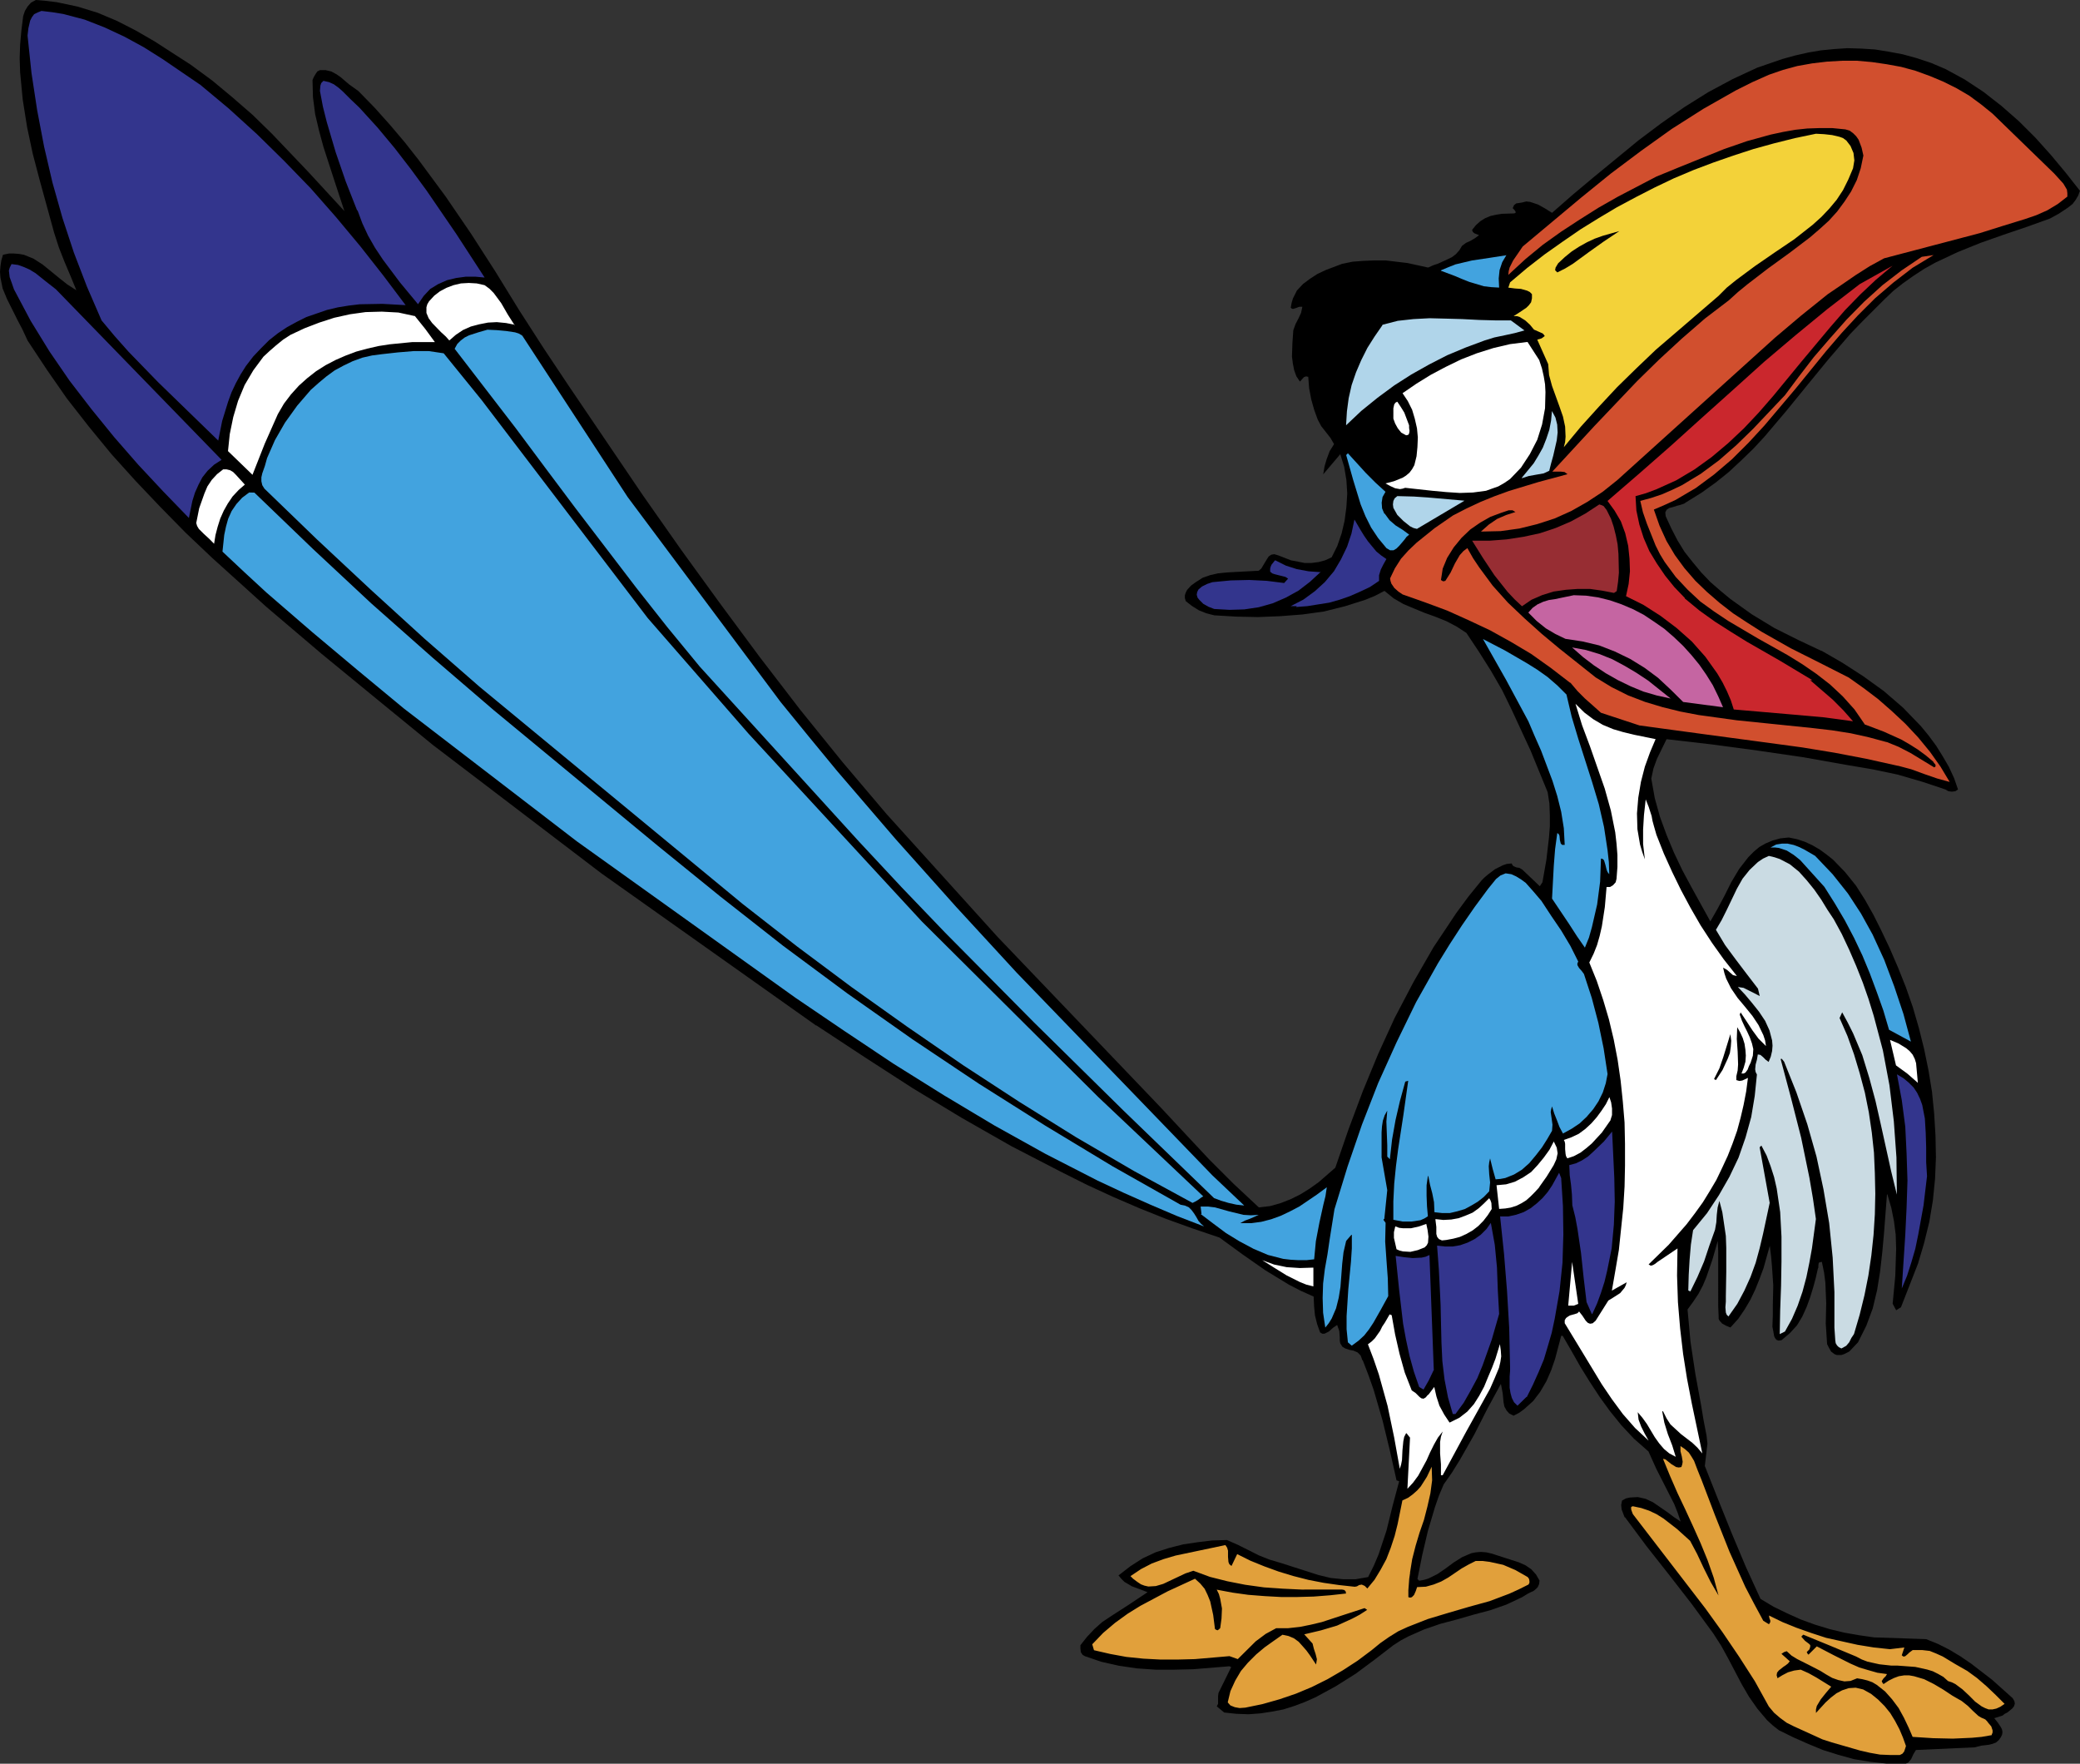 <svg xmlns="http://www.w3.org/2000/svg" viewBox="0 0 702.13 595.31"><rect x="0" y="0" width="702.13" height="595.31" fill="#333333" stroke="none"/><defs><style>.cls-1,.cls-10,.cls-11,.cls-12,.cls-2,.cls-3,.cls-4,.cls-5,.cls-6,.cls-7,.cls-8,.cls-9{fill-rule:evenodd;}.cls-2{fill:#33358d;}.cls-3{fill:#d14f2e;}.cls-4{fill:#f3d239;}.cls-5{fill:#42a3df;}.cls-6{fill:#ca272d;}.cls-7{fill:#fff;}.cls-8{fill:#b0d5ea;}.cls-9{fill:#972d33;}.cls-10{fill:#c565a2;}.cls-11{fill:#cadbe3;}.cls-12{fill:#e1a03b;}</style></defs><title>Fichier 1</title><g id="Calque_2" data-name="Calque 2"><g id="Calque_1-2" data-name="Calque 1"><path class="cls-1" d="M116.26,71.26l-3.54-10.77-3.54-10.92-1.48-5.46-1.32-5.61-.74-5.75L105.49,27l.44-1,.59-1,.59-.88.89-.45h1.92l1.91.45,1.63.88,1.47,1,2.95,2.51,3.1,2.22,5.46,5.6,5.16,5.76,5,5.9,4.72,6,9.15,12.39,8.56,12.54,8.26,12.84,8,13,8.26,12.83L192,130.27,217,167.16l12.84,18.29L243,203.6l13.43,18.14,13.72,17.86,14.31,17.7,14.76,17.41,37.47,41.46L392,374l8.11,8.71,8,8.56,8.26,8.26,8.56,8,3.84-.44,3.53-1,3.4-1.33,3.25-1.62,3.1-1.92,3.09-2.21,5.61-4.87,4.42-12.84L460,368.39l5.17-12.54,5.6-12.24,6.35-12.1,6.78-11.8,3.84-5.75,3.83-5.76,4.14-5.61,4.43-5.45,1-1,1.18-1,2.36-1.77,2.65-1.33,1.33-.44,1.62-.15.3.59.29.3,1,.44,1,.15,1,.59,5.91,5.61.88-1.33,1.33-7.53.88-7.52.3-3.84v-3.69l-.15-4-.59-3.84-5.75-14-6.35-13.72L507.09,233l-3.84-6.64-4-6.34L495,213.63l-3.4-2.21-3.39-1.77-3.68-1.48-3.69-1.33-3.55-1.47-3.53-1.48L470.5,202l-3.1-2.51h-.15l-3.1,1.62-3.24,1.33L454,204.63l-7.08,1.77-7.23,1-7.52.58-7.53.3-7.37-.15-7.38-.44L407.2,207l-2.5-1-2.36-1.48-2.07-1.62-.3-1v-1l.3-.88.44-.89,1.33-1.47,1.63-1.18L406,195l2.52-.88,2.65-.6,2.8-.29,5.46-.3,5.46-.29.88-.74.59-1,1.33-2.21.59-.89.89-.59,1-.15,1.48.45,4.13,1.62,2.36.44,2.21.45h2.36l2.36-.3,2.22-.59,2.21-1,1.92-3.84,1.47-4.28,1-4.28.6-4.57.29-4.58-.29-4.57-.74-4.42-1.33-4.28-5.75,6.78.44-2.65.74-2.51,1-2.66,1.47-2.36-1.18-2.06-1.62-2.07L446,143.85l-1.18-2.22-1.18-3.24-1-3.54-.73-3.84-.3-3.84h-.15l-.58-.14-.74.29-1.33,1.48L437.6,127l-.74-2.07-.44-2.21-.3-2.36.15-4.58.3-4.28.73-2.06,1-1.92.89-1.92.44-2.06h-1l-1.18.44-1,.3-.44-.15-.3-.3.3-1.62.44-1.48,1.33-2.65,2.06-2.21,2.36-1.77,2.51-1.63,2.8-1.32,5.46-2.07,3.54-.74,3.69-.29,3.84-.15h3.68l7.38.88L482,90.29h.14l1.63-.74L485.4,89l3.25-1.48,1.47-.73,1.33-1,1.18-1.32.88-1.48,1.33-1,1.62-.74,1.48-.88,1.33-1-1.48-.58-.59-.45-.29-.73,1.33-1.63,1.47-1.33,1.63-1,1.76-.74,1.92-.44,1.92-.3,4.28-.14.44-.3v-.14l-.15-.3-.29-.44-.59-.59.44-1,.74-.6,1.92-.29L515.2,68l1.33.15,2.66.89,2.36,1.32,2.36,1.48,7.08-6.2,7.23-6.05,14.9-12.24,7.67-5.76,7.82-5.46,8-5,8.26-4.43,8.26-3.84,8.56-2.95,4.28-1.18,4.42-1,4.28-.73,4.58-.45,4.42-.29,4.58.14,4.72.3,4.57.74,4.72.88L647,19.62l4.87,1.62,4.87,2.07,6.5,3.54L669.53,31l6.05,4.72,5.9,5.17,5.61,5.6,5.3,5.91,5,6,4.72,6-.59,1.63-.88,1.47-1,1.33-1.47,1.18-3.1,2.06L692,73.76l-7.82,2.81-7.82,2.65L668.49,82l-7.67,3.1-7.52,3.54-3.69,2.06L646.07,93l-3.54,2.5-3.4,2.66-3.24,3.1-7.23,7.23-4,4.13-7.37,8.56L610.07,130l-7.08,8.7-7.38,8.71-3.83,4.13-4.14,4-4.13,3.84-4.42,3.54-4.72,3.39-5,3.1-.89.59-1.32.44-1.18.3-1.33.44-1.18.29-.89.6-.44.88.15,1.33,1.91,4.13,2.07,4,2.36,3.84,2.8,3.54,2.81,3.39,3.1,3.25,3.39,2.95,3.39,2.8,7.23,5.17L599,212l8,4,7.82,3.69h.15l6.93,4,7.09,4.58,6.93,5,6.49,5.61,6,6.2,2.66,3.24,2.5,3.39,2.21,3.55,2.07,3.54,1.77,3.83,1.33,3.84-.89.59-1.18.15-1.18-.15-1-.59-8-2.66-8.12-2.36-8.41-1.77-8.71-1.47-15-2.66-15.2-2.21-15.34-2.07-15.35-1.77-3.25,6.64-1.18,3.25-.73,3.39,1.18,6.64,1.77,6.34,2.21,6.05,2.51,6,2.81,5.91L571,299.5l6.35,11.5,2.36-4.13,2.36-4.42,2.36-4.72,2.65-4.43,3.1-4,1.77-1.77,1.92-1.63,2.07-1.18,2.36-1,2.65-.74,2.8-.29h.15l2.81.59,2.65.89,2.51,1.18,2.51,1.47,2.21,1.62,2.22,1.77,4,4.13,3.69,4.58,3.09,4.86,2.81,5,2.51,5,2.95,6.2,2.8,6.49,2.65,6.64,2.37,6.78,2.06,7.09,1.77,7.08,1.48,7.23,1.18,7.22.73,7.38.45,7.38.15,7.38-.3,7.23-.74,7.37-1.18,7.08-1.77,7.23-2.06,6.94-5.76,14.75-1.62,1-1.18-2.21.89-9.44.29-9.15-.15-4.72-.59-4.57-.88-4.43-1.33-4.57h-.15l-1,13.13-.59,6.49-.74,6.49-1,6.2-1.48,6.19L630,447.47l-2.81,5.61-2.95,3.1-1.77.89-.88.29H620l-.73-.29-1.18-.89-.74-1.33-.59-1.18-.45-6.93.15-6.93-.29-6.94-.44-3.39-.74-3.54h-.15l-.59.15-.3.14-.14.89v.74l-.15.29-.74,3.25-.88,3.24-1,3.25-1.18,3.24-1.47,3.25-1.77,2.95L604.17,450l-2.81,2.36-1,.14-.74-.29-.44-.59-.29-.59-.3-1.77-.15-.74-.14-.74.14-3.83V440.4l.15-6.5-.44-6.49-.3-3.39-.44-3.54L595.31,428,594,431.54l-1.48,3.69-1.62,3.4L589,441.87l-2.21,3.25-2.66,2.95-1.47-.6-1.33-.73-.89-1-.29-.59v-.74l-.15-3.54V422.25l-.15-3.39-1.77,6.19L576,431.1l-1.18,2.8-1.48,2.81-1.77,2.65L569.65,442l1,10.92,1.63,10.77,1.92,10.47.88,5.31,1,5.17.29,2.65-.29,2.51-.6,5L580,506.2l4.58,11.36,4.71,11.21,5,10.92,4.43,2.65,4.57,2.22,4.58,2.06,4.86,1.77,4.87,1.48,4.87,1.18,5,.88,5.16.74,17.56.59,4,1.62L658,556.8l3.69,2.22,3.68,2.5,7.09,5.46,6.93,6.2.59,1,.15.89-.3.88-.59.74-1.62,1.33-.88.44-.74.59-2.81.89,1.18,1.47,1,1.48.44.88.15.89-.15.88-.44.89-.74,1-.88.74-1.19.44-1.18.3-1.18.15-1.32.14-2.36.59h-.15l-19.62.89-.89,1.47-.74,1.62-1,1.18-.74.3h-6.64l-5.46-.59-5.45-.89-5.32-1.47-5.16-1.62-5-2.07-5-2.21L600.48,584l-2.07-1.62-1.92-1.77-3.24-3.84-2.81-4-2.5-4.28-4.57-8.71L581,555.47l-2.66-4.13-7.23-9.88-7.67-9.89-7.67-9.73-7.24-9.74h-.14l-1-2.66-.14-1.47.29-1.48,1.33-.73,1.33-.3,2.66-.15,2.65.59,2.51,1.18,4.72,3.25,2.36,1.77,2.21,1.47-1-3-1.18-2.95-3-5.9-3-5.9-2.66-5.9-4.87-4.28-4.28-4.57-3.83-4.73L540,471.53l-3.39-5.17-3.1-5-3-5.3-3-5.17H527l-2.07,7.82-1.33,3.84L522,466.21l-2.07,3.55-2.36,3.1-3.1,2.8-1.62,1.18-1.92,1-1.47-.74-.89-1-.74-1.33-.29-1.47-.15-1.62-.15-1.48-.59-3.1-4.57,8.41-4.43,8.71-4.86,8.55-2.66,4.28-2.8,4-1.62,3.84-1.33,3.84-2.37,8-1.91,8.12-1.62,8.11.58.59,1.63-.29,1.47-.45,3-1.47,2.81-1.92,2.8-2.07,2.8-1.76,3.1-1.33,1.48-.3,1.77-.14,1.77.14,1.92.44,4.57,1.48,4.57,1.47,2.22,1,1.92,1.32,1.62,1.78,1.18,2.06-.15,1.18-.44,1-.74.74-.74.6-1,.44-.88.44-1.92,1.18-5.32,2.51L503,543.52l-5.6,1.48-5.61,1.62-5.6,1.48L480.68,550l-5.31,2.36-2.51,1.33-2.51,1.62L464,560.2l-6.35,4.72-6.79,4.27-6.78,3.69-3.69,1.63-3.54,1.33L433.17,577l-3.84.73-3.83.59-4,.3-4.13-.15-4.13-.44-2.5-2.07.44-.88v-2.66l.14-1,4.28-8.71-.59-.29-12.24,1-6.35.15h-6.34l-6.34-.44-6.05-.89-5.91-1.33-5.6-1.91-.74-.45-.59-.88-.14-1.18v-1.18l2.21-2.8,2.5-2.66,2.66-2.36,3.1-2.07,6.2-4,6-4-2.65-1-2.66-1-2.5-1.48-1-1-1-1.18,4-3.1,4.13-2.65,4.43-2.07,4.58-1.47,4.72-1.19,4.86-.73,4.87-.59,5-.15,3.69,1.62,3.54,1.77,3.54,1.78,3.69,1.47,4,1.18,4.13,1.33,8.27,2.65,4.13,1,4.27.44h4.14l4.27-.74,1.92-3.84,1.62-3.83,2.66-8,2.07-8.41,2.21-8.26-.89-.29-2.21-9.89-2.51-10.33-3-10.33-1.77-5-1.92-5h-.14l-.3-.89-.29-.74-1-1-1.33-.59-1.47-.3-1.33-.44-1-.59-.74-1.18-.15-.89v-1l-.15-2.21-.73-2.07-1.33.89-1.48,1.32-1.47.74h-.74l-.74-.44-1-2.8-.73-2.95-.3-3.1-.15-3.25-4.28-1.92-4-2.06-8-4.87-7.82-5.46-7.67-5.6-9.15-3.1-9-3.25-8.85-3.54L375.78,404l-8.7-4-8.56-4.28-17.12-8.85-16.82-9.59-16.52-10-16.23-10.48L275.6,346.12h-.15L203,294.78,146.06,251.4l-18.59-15.2-18.88-15.49L89.85,204.78,71.56,188.25l-8.86-8.4-8.55-8.71-8.41-8.85-8.12-9L30,144l-7.38-9.44-6.78-9.74L9.3,114.93l-1.63-3.54L5.9,108l-3.54-7.09L.89,97.37.15,93.68,0,91.77l.15-1.92.29-1.92L1,86,3,85.57H4.72l1.77.14,1.62.3,3.25,1.33,3,1.92,5.61,4.57,2.8,2.22,3,1.91L23.9,93.39l-2.06-4.87-1.92-4.87-1.62-5L13.43,60.93l-2.37-9-1.91-9-1.48-9.3-.88-9.29-.15-4.72.15-4.57.44-4.87.59-4.73.59-1.76L9.3,2.21,10.48.88,12.1,0l3.54.3,3.54.44,6.94,1.47L32.9,4.28l6.64,2.8,6.35,3.25L52.23,14l12.1,7.81,7.23,5.31,6.93,5.76,6.79,5.9,6.49,6.34,12.39,13,12.1,13.13Z"/><path class="cls-2" d="M67.43,28.47l9.73,8.11,9.59,8.71,9.15,9,9,9.29,8.56,9.74,8.12,9.74L129.39,93l7.53,10-7.82-.44-7.67.14-3.69.44-3.69.6-3.69.88L107,105.78,103.43,107l-3.25,1.63-3.24,1.77-3.1,2.06-3,2.36-2.66,2.66-2.66,2.8-2.5,3.25-1.77,2.8-1.63,3-1.47,3.1L77,135.59,75,142.08l-1.33,6.63-10.18-9.88-10.18-9.89-9.88-10.18-4.72-5.31-4.43-5.31L29.36,96.78,24.94,85.27,21.1,73.62l-3.39-12L14.9,49.57,12.54,37.18,10.63,24.64,9.3,12l.29-2.51.59-2.51.59-1.18.74-1,1.18-.59L14,3.69l3.69.44,3.68.59,7.23,1.91,6.79,2.66,6.64,3.1,6.49,3.54,6.35,4,12.54,8.56Z"/><path class="cls-3" d="M693.28,58.42l1.62,1.77L696.53,62,697.71,64l.15,1.18v1.18l-3.25,2.51L691.07,71l-3.69,1.63-3.84,1.32-7.67,2.36-7.53,2.37L636,87.19l-4.87,2.66-4.72,3-4.72,3.25L617,99.29l-9,7.23L599.15,114,546,162l-5,4-5.16,3.39-5.46,3.1L524.79,175l-5.9,1.91-6,1.48-6.34.88-6.64.15,2.66-2.36,2.8-1.91,3.09-1.33,3.1-1-1-.59H509.3l-2.65.89-3.55,1.33-3.39,1.92-3.39,2.35-2.95,2.81-2.66,3.24-2.21,3.54L487,191.94l-.29,1.92-.3,1.92.74.44.74-.15,1.77-2.8,1.47-3.1,1.63-2.8L494,186l1.33-1,1.91,3.39,2.07,3.1,4.57,6.19,5.17,5.76,5.6,5.31,5.76,5.17,6,5,12.24,9.74,5.31,3.24,5.61,2.81,5.75,2.21,5.9,1.77,6,1.48,6.2,1.18,12.83,1.77,13,1.33,12.83,1.32,6.35.74,6.34,1,6,1.33,6,1.62h.15l4,1.63,4,2.07,8,4.86.44-.29v-.59l-.73-.89v-.14l-2.66-2.22L647.4,253l-2.81-1.77-2.8-1.62-5.9-2.66-6.2-2.35h-.15L626,239.45,622,235l-4.28-4-4.57-3.54-4.72-3.25-5-3.09-10-5.61-10-5.9-4.87-3.25L573.92,203l-4.27-4-4-4.28-3.69-5-1.62-2.66-1.48-2.95-2.94-7.37-1.33-3.84-.89-3.83,3.69-1,3.54-1.18,3.39-1.48,3.4-1.62,6.34-3.83,6.2-4.58,5.9-5.16,5.61-5.46,10.76-11.36,4.73-6.34,5-6.5,5.46-6.34,5.61-6.34,5.9-6,6.2-5.61,6.49-5,6.79-4.58,4-.59-7.08,4.28-6.5,5-6.19,5.31-5.76,5.75-5.45,5.9-5.32,6.2-10.32,12.69-10.48,12.39-5.31,5.76-5.61,5.6-6.05,5.16-6.19,4.58-6.79,4L562,170.4,558.28,172l1.92,5.45,2.36,5.17,2.81,4.72,3.24,4.43,3.69,4.27,4,3.84,4.28,3.69L585,207l4.72,3.1,4.87,3.1,9.88,5.6,5,2.51,5,2.51,9.59,4.87,5,3.54,4.87,3.69,4.72,4.13,4.57,4.28,4.28,4.57,4,4.87,3.54,5,3.1,5.16-4.28-1.18-4.28-1.48-4.43-1.62-4.42-1.18h-.15L630,256.12l-10.77-2.06-10.77-1.77-10.92-1.48-22-2.95-22.12-3-13-4.28-2.8-2.51L535,235.76l-2.5-2.51-2.37-2.8H530l-6.49-5-6.63-4.72-6.94-4.13L503,212.75l-7.23-3.4-7.23-3.25L481,203.3l-7.52-2.65-1.47-1-1.33-1.18-1-1.47-.29-.89-.15-.88,1.62-3.39,2.07-3.25,2.51-2.8,2.8-2.66,6.05-4.87,6.19-4.28,4.58-2.36,4.72-2.21,4.72-1.92,4.87-1.77,9.89-3,9.88-2.66-1-.73-1.33-.15h-2.8l14.16-15.34,14.46-15.2,7.38-7.23,7.67-7.08,7.82-6.79,8.11-6.19,3.1-2.81,3.25-2.65,6.93-5.32L604,85.42,611,80.11l3.25-2.8,3.1-2.81,2.8-3.09,2.51-3.4,2.21-3.39,1.92-3.84,1.33-4,.89-4.28-.6-2.66-1-2.65L626.59,46l-1-1-1.18-.89-1.47-.44-4.43-.44H614.2l-4.13.14-4.13.44-4.13.74-4.13.89-8,2.21L582,50.31l-7.68,3.1-7.66,3.1-7.53,3.09-13,6.79-6.49,3.69-6.35,4L527,78.19l-6.2,4.43-5.9,4.86-5.76,5.32.15-1.33.3-1.18,1.18-2.36,1.62-2.36L514,83.21l9.89-8.27,9.88-8.26,10-8.11L554,50.9l10.32-7.38L575,36.73l10.91-6.19,5.61-2.81,5.61-2.5,4.72-1.63,4.87-1.32,5-.89,5-.59,5-.29h5.16l5,.44,5,.73,4.87.89,4.87,1.33,4.87,1.77,4.57,1.92,4.43,2.21,4.28,2.51,4,2.95,3.83,3.1,20.66,20.06Z"/><path class="cls-2" d="M121.28,36.29l6.19,6.79L133.23,50l5.46,7.08L144,64.32l10,14.61,9.59,14.75-3.1-.29h-3.24l-3.25.44-3.1.74-3,1.33-2.66,1.62-2.21,2.36-1.92,2.8L135,95.31l-5.75-7.68-2.66-4-2.36-4.13-1.92-4.13L120.69,71h-.15l-3.83-9.74-3.4-9.88-3-10.18L109,36l-1-5.31.15-1.78.29-.88.74-.74,1.92.44,1.62.74,1.62,1.18,1.33,1.18,2.81,2.8,2.8,2.66Z"/><path class="cls-4" d="M623.2,47.36l1.47,1.92,1,2.36.29,2.5-.44,2.66-1.62,3.83-1.77,3.55L620,67.42l-2.5,3-2.66,2.8-2.95,2.66-6.2,4.87L599,85.27l-6.65,4.58L586,94.57l-3.1,2.51-2.8,2.8L566,112,559,118l-6.64,6.34-6.49,6.35-6.19,6.64L533.65,144l-5.76,6.94.44-1.77.15-1.77-.15-3.4-.73-3.39-1.18-3.39-2.51-6.94-1-3.69-.3-3.69-3.69-8.26,1.48-.44,1-.74v-.15l-.59-.73-1-.45-1-.44-1-.44-1.33-1.62-1.62-1.48L513,107l-.89-.29h-1.18l2.07-1.33,2.21-1.48.89-.88.74-1,.29-1.32V99.29l-.74-.74-.88-.44-2.07-.59-2.07-.15-2.21-.29.59-1.77,5.76-4.87,5.9-4.58,6.05-4.27,6-4.13,6.2-3.84,6.19-3.69,6.35-3.39,6.34-3.25,6.49-3.1,6.64-2.8,6.64-2.51,6.78-2.36,6.79-2.21,6.94-1.92,7.08-1.77L613,45.14l2.8.15,2.66.3,2.51.59,1.18.44,1,.74Z"/><path class="cls-1" d="M521.69,73.17l-12,10.63L494.4,86l1.33-1.62,1.62-1.48,3.39-2.36,3.69-1.77,3.4-1.92-7.67.3,1.76-1.33,1.77-.89,1.92-.58,2.07-.3,4-.15,4.28.45.29-.74v-.74l-1.17-.74-1.18-1-.3-.74.15-.88,2.21.29,2.07.89,3.68,2.5ZM546.63,78l-5.31,3.55-5.17,3.68L531,89l-2.66,1.62-2.65,1.33-.74-.73.15-.89.44-.74.45-.74,2.21-2.06,2.36-1.92,2.5-1.62,2.66-1.48,2.51-1.18,2.8-1L546.63,78Z"/><path class="cls-5" d="M508.56,86l-1.47,2.51-.89,2.66-.29,2.8.14,3.1-2.65-.15-2.51-.3L496,95.16l-2.51-1-2.36-1-4.72-1.77v-.14l2.36-1,2.51-1,5.61-1.33,2.95-.44,2.95-.44,5.75-.89Z"/><path class="cls-2" d="M18.89,97.67,74.8,155.21l-2.51,1.62-2.21,2.06-1.77,2.22L67,163.62l-1.18,2.65-.88,2.81-1.18,5.75-8.71-9-8.41-9-8.11-9.3-7.67-9.44-7.38-9.59-6.78-9.88-6.35-10.33L4.72,97.67,4,95.6l-.74-2.07L3,91.32l.3-1,.59-1.18,2.21.29,2.06.74L10,91,12,92.21,15.49,95l3.4,2.66Z"/><path class="cls-6" d="M552.09,167.45l.29,4.87,1,4.72,1.47,4.58,1.92,4.42,2.5,4.13,2.81,4.13,3.1,3.84,3.54,3.69V202l5,4.12,5.17,3.7,5.31,3.39,5.46,3.39,11.06,6.34,11.07,6.64h-.74l7.68,6.64,3.53,3.55,3.25,3.68-9.74-1.32-10-.89-10.18-.88-10.33-.89-1-3.1-1.33-3.1-1.47-2.95-1.77-3-4-5.61-4.57-5.16L566,212l-5.46-4.13-5.76-3.69-5.9-2.95.89-4.13.44-4.28-.15-4.28-.44-4.28-1-4.28-1.47-4L545,172.32l-2.36-3.24,10.77-9.3L564,150.49,574.51,141,585,131.6l10.47-9.44,10.63-9,10.77-8.85,10.91-8.41,11.07-6.2-5.61,4.72-5.31,5-5.16,5.31-4.87,5.61L608.15,122l-9.59,11.66-4.87,5.6-5,5.31-5.31,5-5.61,4.72L572,158.45l-6.2,3.69-6.64,3-3.54,1.33-3.54,1Z"/><path class="cls-1" d="M480.83,93.09l3.39.59,3.4.89,6.78,2.36L501,99.14l3.39.59,3.4.15H514l-1.62,1.92-1.92,1.32-2.21,1-2.51.59-2.51.29-2.65.15-5.31-.15-5.61-.58-5.9-.3-5.91.15-5.75.59-2.8.44-2.81.73-2.65,1-2.51,1.18L459,109.77l-2.36,1.76-2.06,2.22-1.92,2.36h-.15l-.45.88-.44,1-.29,1v1l2.36-2.21,2.36-2.36,2.66-2.07,1.47-.74,1.63-.59-4.28,8.27-1.92,4.28-1.48,4.27-1.33,4.43-.88,4.57-.3,4.58v4.72l-2.21-3-1.77-3.39-1.33-3.4-1-3.69-.74-3.69-.44-3.83v-3.84l.15-3.83-.59-.89-4,6.64-.44-3.24-.15-3.25.3-3.4.44-3.24.89-3.25,1.18-3.09,1.33-3.1L444.83,99l-.89-.29-.74.29-1.47,1-1.62,1.33-.74.29h-.89l1.92-2.07,2.07-1.91,2.21-1.62L447,94.57l2.51-1.18,2.65-.89,2.81-.73,2.8-.59,5.75-.6,5.91.3,5.75.74,5.61,1.47Z"/><path class="cls-7" d="M173.8,109.62l-3-.59-3.1-.3-2.95.15-3,.59-2.8.74-2.66,1.18L153.88,113l-2.21,1.92-1.18-1.33-1.62-1.48-3-3.09-1.18-1.62-.74-1.78v-1.91l.29-1,.59-1,1.77-1.92,1.92-1.47,2.22-1.18,2.36-.89,2.5-.59,2.66-.15,2.65.15,2.66.59,1.63,1.18,1.47,1.48,2.51,3.39,2.21,3.83,2.36,3.7v-.15Zm-33.79-3,3.55,4.42,3.24,4.43h-7.67l-7.53.74-3.83.59-3.84.88-3.69,1-3.53,1.33-3.4,1.48-3.39,1.77-3.25,2.06-3,2.36-2.8,2.51-2.66,2.95-2.36,3.1-2.06,3.54-4.43,10-4.13,10.48-8.27-8,.6-5.75,1.18-5.75,1.62-5.46,2.21-5.32,2.95-5,3.4-4.58L91,118.47l2.21-1.92,2.37-1.92,2.5-1.62,4.72-2.21,5-1.92,5-1.62,5.31-1.18,5.31-.74,5.46-.15,5.61.3,5.45,1.18Z"/><path class="cls-8" d="M514.61,111.53l-3.25.89-3.39.74-3.54.74-3.24,1-6.35,2.36-6.34,2.65-6.05,3.1-6.05,3.4-5.75,3.68L465,134.26l-5.46,4.42-5.16,4.87.29-4.72.59-4.42,1-4.43,1.47-4.28,1.77-4.13,2.07-4.13L464,113.6l2.65-3.83v-.15l5.17-1.33,5.31-.59,5.46-.29,5.6.14,5.46.15,5.61.29,5.46.15H510Z"/><path class="cls-5" d="M176.31,113.3l35.55,54.45,51.64,69.19L273,248.6l9.59,11.65,19.76,23L322.67,306l20.5,22.28,66.1,68.46L420,406.9l-2.65-.29-2.66-.59-2.51-.74-2.36-.88-30.54-29.51-30.25-29.8-29.95-30.25L304.37,299.5,289.91,284l-53.7-59-10.92-13.28-10.47-13.28-20.51-26.85L184.13,158l-10-13.43-20.66-26.85.89-1.62,1.18-1.18,1.32-1,1.48-.74,3.1-1,3.1-.89,3.24.15,3.1.29,3,.45,1.33.44,1.18.73Z"/><path class="cls-7" d="M519.63,121.71l.88,2.66.6,2.66.44,2.65.14,2.66-.14,5.46-1,5.46-1.62,5.16-2.51,4.87-3,4.57-3.69,3.84L507.83,163l-2.07,1.18-2.07.73-2.06.74-4.43.59-4.42.15-4.58-.3-4.72-.44-9.14-1-.89.29-.89.15-1.62-.29-1.62-.74-1.63-.89,2.81-.73,2.95-1.18,1.18-.74,1.18-1,.88-1.18.74-1.33.74-3,.3-3.09.14-3.25-.29-3.1-.74-3.24-.89-3-1.47-2.95-1.77-2.66,4.72-3.24,4.87-3,5-2.65,5.16-2.51,5.31-2.07,5.6-1.77,5.61-1.32,5.91-.74,4,6.19Z"/><path class="cls-5" d="M162.44,134.85l56.21,73.77,34.09,39.09L311.16,311l59.6,59.31,35.41,33.5-.73.44-1,.74-1,.59-.88.44-19.78-10.77-19.47-11.36-19.18-11.95-19-12.39-18.89-13L287.4,333.14,269,319.41,250.67,305.1l-88.82-73.32-18.59-16.23L125.11,199l-18-16.82L89.26,164.94l-.73-1.18-.3-1.32v-1.33l.3-1.33.88-2.51.74-2.65,2.65-6.05,3.4-5.91,4.13-5.75,4.57-5.31,2.66-2.36,2.65-2.21L113,125l3-1.62,3.09-1.48,3.25-1.18,3.25-.74,3.39-.44,5.31-.59,5.31-.44h5.17l5,.74,12.69,15.64Z"/><path class="cls-7" d="M475.66,143.55v.89l.15,1-.15.88-.29.45-.59.14h-.15l-1.62-.88-1.18-1.48-.89-1.62-.59-1.62V137.8l.3-1.33.44-.59.59-.29,1.18,1.77,1.18,1.91Z"/><path class="cls-8" d="M523,158.89l-1.91.89-2.51.44-2.51.45-2.36.74v-.15l4-4.87,1.62-2.66,1.48-2.65,1.18-3,1-3,.59-3.09.3-3.25,1.18,2.21.59,2.36.15,2.66-.3,2.65-1.18,5.17-.74,2.66-.59,2.35Z"/><path class="cls-5" d="M467.69,166l-1,1.77-.29,1.91.14,1.92.74,1.77h.15l1.63,2.22,2.06,1.77,2.36,1.47,2.21,1.63-.88.73-.74,1-1.77,2.07-.89.88-1,.6h-1.18L468,185l-2.8-3.39-2.36-3.54-1.92-3.84-1.62-4L456.78,162l-2.36-8.41L455,153l6.05,6.64,3.24,3.25,3.39,3.1Z"/><path class="cls-7" d="M82.77,163.47l-2.21,1.91-2.07,2.22L76.87,170l-1.33,2.36L74.36,175l-.89,2.8-.73,2.8-.45,2.81v.14l-1.76-1.77-1.77-1.62-1.63-1.62-.59-1-.3-1,1-5,1.77-5,1-2.36,1.48-2.21,1.77-1.92,2.06-1.62h1.18l1.18.29,1,.59.88.88,1.63,1.78,1.47,1.62Z"/><path class="cls-5" d="M85.87,166.27l19.62,18.88,19.92,18.59,20.51,18.15,20.8,17.86,55.33,45.73,21.09,17.11,21.25,16.68,21.69,16.08,22,15.49,22.28,14.9,22.42,14.16,22.73,13.73,23,13,1.47.29,1.33.59.89.89.88,1.18.74,1.18.74,1.33.89,1,1,.88-9.15-3.53-9-3.84-9-4-8.85-4.14-17.56-9-17.26-9.6-17-10.17-17-10.63L285.05,348l-16.53-11.22L194.75,284l-58.42-44.86-15.49-12.83-15.5-13L90,200.06l-7.52-6.94-7.38-6.93.59-5.61.59-2.8.73-2.65,1.19-2.66,1.62-2.36L81.74,168l2.36-1.77Z"/><path class="cls-8" d="M478.32,178.52l-1.18-.3-1.18-.59-2.21-1.77-2.07-2.06-1.33-2.37-.15-1.17.15-1.18.44-.89.89-.74,5.6.15L483,168l11.36,1-15.93,9.44Z"/><path class="cls-9" d="M543.82,175.13l.89,2.65.74,2.95.59,3,.29,3.25.15,6.34-.29,3.1-.45,3.1-.88.59h-.15l-3.83-.74-4.14-.59h-4.13l-4,.29-4.13.59-3.84,1.18L517,202.42l-3.24,2.21-2.51-2.36-2.36-2.51-4.43-5.6-3.83-5.76-3.69-5.9h5.9l5.75-.44,5.76-.89,5.46-1.18,5.31-1.77,5.16-2.21,4.87-2.66,4.72-3.09.89.29.59.3,1,1.32.74,1.48.73,1.48Z"/><path class="cls-2" d="M468,188.7l-1,1.77-.89,1.77-.59,1.92v1.91l-3.1,2.07L459,199.76l-3.39,1.48-3.4,1.18-3.54,1L445,204l-3.69.59-3.84.3.3-.3h-2.07l4.28-2.21,3.84-2.81,3.39-3.09,3.1-3.69,2.36-4,2.06-4.28,1.48-4.43,1-4.72,2.07,3.54,1.18,1.92,1.33,1.92,2.8,3.39,1.62,1.33L468,188.7Z"/><path class="cls-2" d="M445.86,193l-3.69,3.4-3.84,2.95-4.27,2.36-4.43,1.92-4.72,1.33-4.87.73-5,.15-5.17-.29-1.92-.74-1.77-1-1.33-1.33-.59-.74-.29-1,.15-.89.44-.88,1.18-1,1.77-.88,1.77-.59,6.2-.59,6.19-.15,5.91.29,5.9.74,1.33-1.47-.89-.59-1.18-.3-1.18-.29-1.18-.3-.89-.29-.73-.59v-1l.14-.6.3-.73,1.18-1.48h.15l3.54,1.77,3.69,1.18,4,.74,4.13.29Z"/><path class="cls-10" d="M581.59,238.71l-13.42-1.77L564,232.81l-4.28-4-4.57-3.4-4.87-3-5.17-2.5-5.31-2.07-5.61-1.33-5.75-.88-3.39-1.63-3.25-1.92-3.1-2.5-2.8-2.81,1.47-1.62L519,204l1.92-.88,1.92-.59,2.06-.3,2.07-.44,4.27-.89,4.14.15,4.13.59,4,1,3.84,1.33,3.83,1.62,3.69,1.92,3.54,2.36,3.39,2.36,3.25,2.81,3.1,2.95,2.8,3.1,2.66,3.24,2.36,3.39,2.21,3.55L580,235l1.62,3.69Z"/><path class="cls-5" d="M528.78,234.43l1.77,7.53,2.21,7.37,2.36,7.38,2.36,7.38,2.22,7.38,1.76,7.67,1.19,7.82.44,4,.14,4.13-.58-.74-.3-.73-.44-1.77-.45-1.48-.44-.44-.59-.15-.29,7.82-1,7.67-1.77,7.67-1,3.55L535,319.86,532.32,316l-2.66-4.13-5.75-8.56.29-5.45.3-5.61.44-5.61.74-5.46.44.3.3.59.14,1.47.3,1.18.44.45h.89l-.3-5.61L527,274l-1.33-5.31-1.62-5.16-3.84-10.18-2.21-5-2.07-4.87-7.53-14L500.6,215.7l7.37,3.83,7.38,4.28,3.54,2.21,3.54,2.51,3.25,2.81,3.1,3.09Z"/><path class="cls-10" d="M563.89,235.76l-4.58-1-4.57-1.33-4.28-1.77-4.27-2.07-4.14-2.35-4-2.66-3.69-2.81-3.69-3.24,4.73.88,4.42,1.33,4.43,1.77,4.13,2.21,4,2.37,4,2.65,7.52,6Z"/><path class="cls-7" d="M558.87,249.48,557,253.91l-1.76,4.87-1.33,5.16-.89,5.31-.44,5.31.15,5.31.88,5.17.74,2.51.89,2.5-.59-5.16V280l.29-4.87.59-5.31,1,2.51,1,3.1.29,1.62.44,1.62.89,3.1,2.51,6.35,2.8,6.19,2.95,6.05,3.24,6.05,3.4,5.9,3.84,5.9,4,5.61,4.42,5.61-1.32-.3-1-.88-1-.89-1.33-.74.45,1.92.59,1.77,1.62,3.25,2.21,3.24,2.51,3,2.51,3.09,2.06,3.1,1.63,3.39.59,1.78.29,1.91-2.51-2.5-2.06-2.81-1.92-2.95-2.06-3.1-.3.74.74,2.07.88,1.91.89,1.77.88,1.92.74,2.07.45,1.92-.15,2.21-.74,2.36-.59,1.18-.44,1.18-.74,1-.59.3h-.74l.74-1.92.59-2.06.14-2.07-.14-1.92-.3-2.06-.59-1.92-.88-1.92-1-1.77-.14,4,.29,4.27.15,4.28-.15,2.07-.44,1.92v1.32l1,.3,1-.15,1.91-.89-.59,4.57-.88,4.58-1,4.28-1.19,4.42L584.84,386l-1.62,4.13-1.92,4.13-1.92,4L577.17,402l-2.36,3.83-2.66,3.69-2.8,3.69-6.05,6.93-6.79,6.64.74.44L558,427l.74-.44.73-.59,6.79-4.58-.15,9.15.3,9,.74,8.85,1,8.56,1.33,8.41,1.62,8.41,3.54,16.82L573,488.64,571.27,487l-1.92-1.48-1.92-1.47-1.77-1.63-1.77-1.62-1.33-2.06-1.18-2.37h-.29l.73,3.84,1.18,3.84,1.48,3.83,1.18,3.84-2.21-1.18-1.77-1.48-1.63-1.91-1.47-2.07-2.65-4.43-1.48-2.06-1.62-1.92.29,2.51.89,2.36,1.18,2.36,1.32,2.36L551.94,482l-4.13-4.72-3.69-5-3.39-5-6.35-10.48-6.19-10.18v-1l.44-.74.59-.44.73-.44,1.63-.45.89-.29.58-.59.45.59.59.74.59.88.59.89.73.74.74.29.89-.15,1-.88,4.28-6.79,1.92-1.18,2.06-1.33,1.48-1.77.44-.89.3-1-5,2.81,1.18-6.79,1.18-6.93.74-7.09.74-7.08.44-7.23.15-7.08V386.1l-.15-7.23-.59-7.08-.74-7.08-1-6.94-1.33-6.93-1.62-6.79-1.92-6.49L539,331.07l-2.51-6.19,1.47-3L539.1,319l.89-3.1.74-3.24,1-6.49.59-6.79h1.18l1-.59.89-1,.29-1.18.3-4v-4l-.3-3.84-.44-3.83-1.48-7.38-2.06-7.38-5-14.31-2.65-7.08-2.22-7.23,3,2.95,2.95,2.22,3.24,1.92,3.54,1.47,3.4,1,3.68.89,7.23,1.47Z"/><path class="cls-5" d="M632.05,315.28l4,8.71,3.39,9,3.1,9.29,2.51,9.3-7.38-4-1.92-6.5-2.21-6.2-2.36-6.34-2.51-6.05-2.8-5.9-3.1-5.9-3.4-5.76-3.54-5.6-4.13-4.57-4-4.43-2.21-1.77-2.36-1.48-2.66-.88-1.33-.15h-1.47l1.91-1,1.92-.3h1.92l2.07.45,1.91.73,1.78.89,3.54,2.06,5.9,6.2,5.16,6.49,4.43,6.79,3.83,6.93Z"/><path class="cls-11" d="M618.92,310.12l2.81,5.16,2.5,5.32,2.36,5.46,2.22,5.6,1.91,5.46,1.78,5.75,3.09,11.66,2.22,11.8,1.47,12.1.89,12.25.14,12.54-1.91-7.82-1.77-8-1.77-8-1.77-7.82L631,363.82l-2.36-7.67-3.1-7.37-1.77-3.55-1.92-3.54-.88,1.92,2.65,6.05,2.22,6.19,1.91,6.35,1.77,6.64,1.33,6.64,1,6.79.73,6.78.3,6.94.15,6.93-.15,6.93-.44,6.94-.74,6.94-1,6.78-1.32,6.64-1.63,6.64-1.91,6.49-.89,1.33-.74,1.47-1,1.18-1.62.89-.89-.44-.59-.59-.44-.74-.15-1-.15-2.22-.14-2.06V436.12l-.59-11.66-1.18-11.65-1.92-11.37-2.36-11.06-3.1-10.92-3.69-10.77-4.13-10.32-.59-.74-.3-.3-.29.15,3.54,13.28L608,384l2.8,13.58,1.18,6.93,1,6.94-1.33,9.88-.88,4.87-1,4.87L608.45,436l-1.63,4.72-1.91,4.43-2.37,4.27-1.77.89.15-8,.3-8.26.14-8.26v-8.41l-.44-8.26-.59-4-.59-4-.88-3.84-1.18-3.68-1.33-3.55-1.77-3.39-.59.59L597.38,406l-2.21,10.33-1.18,5-1.33,4.87-1.77,4.87-2.07,4.57-2.36,4.43-3,4.28-.59-.59-.29-.74-.15-1.77.15-1.92v-1.77l.14-8.26v-8.12l-.14-4-.59-4-.59-4-1-3.84-.59,2.21-.29,2.51-.15,2.51-.44,2.51L577,420.48l-1.77,5.31L573,431l-2.37,4.86h-.14l-.59-.29.15-5.31.29-5,.44-5.17.74-4.86,4.72-5.76,4-6.05,3.54-6.19,3.09-6.49,2.36-6.79,1.92-6.93,1.18-7.09.74-7.23-.44-.88-.15-.89.15-1.62.44-1.62.3-1.78.88.15.89.74.88.89,1,.74.73-1.78.45-1.92.14-1.76-.14-1.77-.89-3.4-1.47-3.24-2.07-3.1-2.36-2.95L589,335.64l-2.36-2.5,1.92.29,1.77.89,1.77.88,1.92,1-.59-2.5-3.84-5-3.69-4.87L582.33,319l-3.1-5.16,1.92-3.25,1.77-3.54,3.39-7.08,1.92-3.39,2.36-2.95,2.81-2.66,1.77-1.18,1.92-.89,1.91.45,1.77.59,3.4,1.77,3.1,2.51,2.65,2.95,2.51,3.1,2.36,3.39,2.07,3.39,2.06,3.1Z"/><path class="cls-5" d="M520.22,303.92l3.39,5.17,3.4,5,3.09,5.17,2.66,5.31-.29.59v.59l.58,1,.89,1,.74,1,2.65,8.11,2.22,8.41,1.77,8.56,1.33,8.7-.6,3.1-1,3.1-1.47,3-1.77,2.65L535.56,377l-2.36,2.21-2.65,1.77-2.95,1.62-1.18-2.21-.89-2.36-.89-2.22-.73-2.36-.3,1-.15.89.3,2.07.3,2.21-.15,2.06-1.63,2.81-1.77,2.8-2.06,2.66-2.22,2.65-2.5,2.22-2.66,1.62-2.95,1.18-1.62.3-1.63.14-1-3.54L503,391l-.3,1.33-.15,1.33.15,2.65.3,2.8-.3,3L500.89,404l-2.06,1.62-2.22,1.32-2.21,1.18-2.51.74-2.51.59h-2.5l-2.66-.29-.15-3.4-.59-3-.74-2.8-.59-3H482l-.44,3.1v3.54l.14,3.54.3,3.39-1.18.74-1.33.59-2.95.44h-3.1l-3.1-.59v-6.19l.3-6.05.59-5.9.74-5.76,1.77-11.51,1.62-11.5-1,.29-1.78,6.49L471.09,378l-1.18,6.64-.74,6.64-.88-.89v-3.84l-.15-4-.15-4,.3-3.69-.89,1.62-.59,1.77-.3,1.92-.14,2.07v8.41l1.92,11.06-1,9.74h-.14l-.15.29.73,1-.14,6.35.44,6.34.44,6.05.15,6-2.51,4.58-2.51,4.42-1.47,2.22-1.62,2.06-1.92,1.77-2.21,1.62h-.15L455,453.08l-.44-4.42v-4.43l.58-9.15.89-9.14.3-4.58v-4.57h-.15l-1.77,2.06-.89,3.84-.44,3.84-.3,4-.29,3.84-.59,3.68-.89,3.55L449.55,445l-1,1.62-1.18,1.48-.74-5-.15-5,.15-4.86.59-4.87.89-5,.73-5,1.62-10.18,4.43-14.45,4.87-14.17,5.46-14,6.19-13.72L478,338.3l7.38-13.13,4-6.49,4.13-6.35,4.28-6.19,4.58-6.2,1.32-1.62L505,296.7l1.48-1.19,1.77-.73,1.91.29,1.63.74,1.62,1,1.62,1.18,2.66,3,2.51,2.95Z"/><path class="cls-1" d="M579.24,364.56l-.6-.29v-.15l1.78-3.54,1.32-3.84,1.18-3.83,1.18-3.84.3,2.21-.15,2.07-.3,2.06-.73,1.92-1.77,3.84Z"/><path class="cls-7" d="M646.81,359l.59,6.5-3.54-3.1-3.84-2.8L638,351l2.81,1.18,2.65,1.62,1.18,1,1,1.18.73,1.48.45,1.47Z"/><path class="cls-2" d="M650.49,397l-1.18,9.88-1.77,9.74-1,4.87-1.33,4.57-1.47,4.58-1.77,4.27,1.18-18.14.44-9.15.3-9.15-.3-9.14-.44-9-1.18-9-1.63-8.71,2.22,1.33,1.77,1.48,1.62,1.62,1.18,1.77,1,2.07.74,2.06.89,4.57.29,4.87.15,4.87v5Z"/><path class="cls-7" d="M543.53,378.28l-2.8,4-3.4,3.68-1.91,1.63-1.92,1.47-2.22,1.18-2.21.74-.44-.74-.15-.73-.15-1.63V386.1l-.14-.74-.3-.59,2.51-.88,2.51-1.18,2.21-1.63,2.06-1.91L539,377.1l1.62-2.21,1.47-2.21,1.18-2.37.59,1.78.3,2.06v2.21l-.59,1.92Z"/><path class="cls-2" d="M537.33,443.5l-1.77-4-1-8.41-.88-8.26-1.18-8-.74-4-1-4-.14-3.68-.3-3.25-.44-3.24-.15-3.4,2.21-.59,2.07-1,2.06-1.33,1.78-1.62,3.54-3.4,2.8-3.39.74,15.64.15,8-.3,7.82-.74,8L542.5,429l-.89,3.68-1.18,3.69L539.1,440l-1.62,3.55Z"/><path class="cls-7" d="M519.63,400.71l-1.48,1.62-1.47,1.48-1.48,1.33-1.62,1-1.77.88-1.92.59-1.77.29-2.07.15-.88-8,3.24-.3,2.95-.88,2.81-1.48,2.66-1.77,2.21-2.36,2.07-2.51,1.91-2.65,1.48-2.81,1,2.07.3,1.92-.45,2.06-.88,1.92-2.36,3.84-2.51,3.54Z"/><path class="cls-2" d="M527,397.76l.59,9.29.14,9.59-.29,9.59-1,9.59-1.63,9.3-1,4.72-1.33,4.57-1.32,4.43-1.78,4.27-1.92,4.28-2.06,4.14h-.15l-3,2.94-1.18-1.17-.74-1.48-.44-1.62-.29-1.77v-3.84l.14-1.77v-1.77l-.29-12.84-.74-12.54-1-12.39-1.33-12.69h2.8l2.66-.59,2.51-.88,2.36-1.33,2.06-1.62,1.92-1.77,1.77-2.07,1.48-2.21,2.36-4.28.74,1.92Z"/><path class="cls-5" d="M443.65,425.05l-2.66.3h-2.66l-2.65-.15-2.51-.29L428,423.58l-4.87-2.07L418.42,419l-4.57-2.8L409.56,413l-4.27-3.24h.29l-.29-2.51h2.51l2.36.29,4.72,1.33,4.87,1.18,2.51.15,2.65-.15-3,1.33-1.62.59-1.63.89h3.69l3.39-.45,3.4-.88,3.24-1.18,3.1-1.48,3.1-1.62,5.9-4,3.4-2.51-.45,3-.73,2.95-1.33,6.05-1.18,6.2-.59,6.19Z"/><path class="cls-7" d="M503.55,408.08l-1.33,2.07-1.48,1.92L499,413.84l-1.91,1.47L495,416.5l-2.21,1-2.22.59-2.36.44-1.47.15-1-.45-.6-.73-.29-1v-2.37l-.29-2.36v-.29l2.65.29,2.66-.14,2.5-.45,2.36-.88,2.37-1,2.06-1.48,1.77-1.62,1.77-1.77.44.74.3.88Z"/><path class="cls-2" d="M506.05,443.5l-2.5,8.7-3.1,8.7-1.77,4.28-2.22,4.13-2.35,4.14-2.81,3.83h-.89l-1.62-5.61-1.17-6.05-.74-6.19-.3-6.35-.15-6.34-.14-6.34-.3-6.2-.29-5.76-.6-8,2.66.29h2.65l2.52-.44,2.5-.88,2.36-1.19,2.07-1.47,1.92-1.92,1.47-2.07,1.33,7.38.74,7.68.29,7.81.44,7.83Z"/><path class="cls-7" d="M480.83,421.07l-2.22.88-2.51.59-2.5-.15-1.18-.29-1-.44-.44-1.92-.44-1.92V415.9l.44-1.92h.15l1.18.45,1.33.15h2.65l2.66-.6,2.51-.88.44,2.07.29,2.21-.14,2.07-.44.88-.74.74Z"/><path class="cls-2" d="M483.92,462.53l-1.62,3.39-1.77,3.1-1.48-.89L477.28,463l-1.47-5.31-1.18-5.46-1-5.46-1.33-11.36-1.18-11.51,2.8.44,2.95.3,3-.15,1.33-.29,1.33-.59,1.47,38.95Z"/><path class="cls-7" d="M443.35,427.86v6.34l-2.36-.59-2.21-.89-4.43-2.21-4.28-2.65-4-2.51,4,1.47,4.28.89,4.43.29,4.57-.14Zm89.41,12.24-1.48.59h-1.91l1.32-14.75,2.07,14.16Zm-63,3.69,1.18,6.64,1.48,6.49,1.77,6.34,2.36,6.05,1.32.89,1.33,1.33.59.44.74.14.74-.44.74-.88h.14l1-1.33,1-1.33.74,3.25,1,3.09,1.63,3,1.76,2.65h.15l3.25-1.62,2.65-2.07,2.21-2.5,1.78-2.81L501,468l1.33-3.24,1.32-3.1,1.18-3.1,1.48-4.87.3,2.07.14,2.07-.29,1.91-.45,1.92-1.47,3.54L503,468.72l-8.12,14.61L487,497.93h-.59v-3.69l-.29-3.68v-3.84l.29-1.77.59-1.77-1.62,2.07-1.33,2.36-1.32,2.65-1.18,2.66-2.81,5.16L477,500.44l-1.91,2.07.88-17.26-1.18-1.48h-.15L474,485l-.29,1.48-.3,3.1-.15,3.24-.29,1.47-.45,1.48-1.91-10.62-2.22-10.63-2.95-10.62-1.77-5.16-1.91-5,1.32-1,1-1,1.78-2.51.73-1.48.89-1.32,1.62-2.8.59.29Z"/><path class="cls-12" d="M574.22,499.11l4.72,12.4,4.87,12.24,5.31,11.81,3,5.75,3.1,5.75,1.92,1.18.44-.73v-.59l-.3-.74-.14-.89,4.57,2.22,4.72,1.91,5,1.77,5,1.63,5.32,1.18,5.31,1.18,5.46.89,5.45.58,4.87-.58-.88,2.65.59.44.59-.14.88-.74.44-.45.6-.44.59-.44h3.24l2.51.29,2.21.89,2.21,1,4.14,2.51,4.13,2.36,3.24,2.36,3.25,2.8,3.1,2.95,3,3-1.48,1-1.32.59-1.33.29H671.3l-1.18-.44-1.18-.59-2.22-1.62-2.06-2.07-2.21-2.06-2.37-1.77-1.18-.59-1.32-.44L656,566l-1.77-1-1.77-.89-1.92-.59-4-.88-4-.3-2.07-.15H638.4l-4-.44-4-.89-1.92-.73-1.92-1-8.85-3.69-9-3.69-.59.59v.15l1.18,1.33,1.33,1,.44.44v.59l-.29.88-.89.89.3.59.29.29,2.8-2.8,5.76,3,5.6,2.81,3,1.32,3,.89,3.09.88,3.25.45-.44.73-.74.74-.59.89.15.44.44.59,1.77-1.18,1.77-.88,1.62-.6,1.78-.29h1.76l1.63.29,3.39,1,3.25,1.62,3.24,1.92,3.1,2.06,3.1,1.77,2.06,1.63,1.78,1.76,1.77,1.63,1,.59,1.33.59.59.59.44.59,1,1.18.44,1.33v.74l-.29.73v.15l-3.39.59-3.25.3-6.49.29-6.64-.15-6.93-.44-1.33-3.1-1.62-3.39-1.78-3.25-2.21-2.95-2.36-2.65-2.8-2.21-1.48-.89-1.62-.59-1.77-.44-1.77-.3-2.22.89-2.06.15-2.07-.45-2.06-.73-2.07-1.18-1.91-1.19-4-2.06-3.83-1.92-1.92-1.18-1.62-1.48-.89.3-.89.59,1.33,1.18,1.48,1.33-.59.74-.74.59-.88.59-.74.59-.74.59-.59.73-.15.89.3,1,1.62-1,1.92-1,2.06-.59,2.22-.3,2.65,1.18,2.66,1.48,5,3.09-1.77,2.07-1.77,2.21-1.33,2.22-.29,1.18v1.18l3.24-3.54,1.78-1.63,1.91-1.47,1.92-1,2.22-.73,2.35-.15,2.52.59,2.65,1.48,2.36,1.91,2.22,2.22,1.91,2.36,1.62,2.66,1.48,2.8,1.18,2.8,1,2.8v.15l-.29.89-.3.88-.59.74-.88.44H638l-3.39-.14-3.39-.6-3.25-.74L621.43,589l-3.1-.89-3.1-1-4.87-2.22-4.86-2.21-2.36-1.18-2.22-1.62-2.06-1.77L597.09,576l-4.73-8.55-5.31-8.27-5.6-8.26-5.76-8L563.45,527,551.2,511.07l-.29-.74-.3-.89v-.73l.15-.15.44-.15L554,509l2.65.89,2.51,1.18,2.36,1.47,4.57,3.54,4.43,4,2.36,4.43,2.21,4.72,2.36,4.72,2.66,4.58-1.62-6-2.07-5.9-2.36-5.76-2.51-5.6-2.65-5.76-2.66-5.6-2.51-5.76-2.36-5.75.74.15.59.44,1.47,1.18,1.63,1,.88.15.89-.15.29-.89.15-.88-.29-1.77-.45-1.77v-1.77l1.48,1,1.33,1.18.88,1.33.89,1.47,1.18,3.1,1.18,2.95ZM476,530.84l-.3,2.06-.14,1.92-.15,1.92v2.36l.59.15.59-.15.73-.74.59-1.33.45-1.33,2.95-.14,2.65-.74,2.51-1,2.37-1.33,4.57-3.1,2.36-1.33,2.36-1.18h2.36l2.36.3,4.57,1,4.13,1.77,4.14,2.36.44.59.15.74v.59l-.3.59-3.24,1.62-3.25,1.48-6.64,2.51-6.93,1.91-7.08,2.07L482,546.47l-6.79,2.66L472,550.61l-3.1,1.92-2.95,2.06L463,557l-4.73,3.54-5,3.25-5.16,3-5.32,2.65-5.31,2.22-5.61,1.91-5.75,1.63-5.75,1.18-1.92.14-1.62-.29-1.48-.59-.89-1v-.15l.89-3.69,1.62-3.54,1.92-3.25,2.36-2.8,2.8-2.8,2.81-2.36,3.1-2.21,2.95-2.07,2.06.44,1.77.74,1.63,1.18,1.32,1.47L441,557.1l1.18,1.62,2.07,3.1.29-1.77-.44-1.77-.59-1.77-.44-1.77-2.81-3.1,5.61-1.33,5.46-1.62,5.16-2.36L459,545l2.51-1.62-.88-.59-7.23,2.35-7.23,2.37-3.69.88-3.69.74-4,.44h-4l-3.54,1.92L423.88,554l-6.05,6-2.8-1-11.66,1-5.75.15h-5.91l-5.75-.3-5.75-.59-5.46-1L369.29,557,368.7,555l3.69-3.84,4-3.39,4.28-3.1,4.28-2.65,9.15-4.87,9.29-4.28,1.77,1.62,1.48,1.77,1,2.07.89,2.21,1,4.57.6,4.73.44.29.44.15.44-.3.45-.44.44-3.24.15-3.4-.59-3.24-.45-1.62-.73-1.48,5.31,1,5.31.74,5.6.44,5.46.3H438l5.46-.15,5.61-.44,5.31-.59-.15-.74-.44-.44-.74-.15H439.37l-6.35-.3-6.34-.44-6.34-.88-6-1.18-5.9-1.48-5.61-2.07-2.66.89-2.5,1.18-5,2.36-2.51.74-2.51.15-1.33-.3-1.17-.44-1.33-.89-1.33-1-.88-.88,3.54-2.37,3.68-1.91,4-1.48,4-1.18,8.41-1.77,8.41-1.77.59.89.29,1v2.07l.15,1.76.3.74.73.59,1.92-4,4.43,2.21,4.72,1.92,4.87,1.77,4.87,1.48,5.16,1.32,5.17,1,5.16.74,5.31.58.74-.14.74-.44.88-.15,1,.44.88.88L464,533.2l2.06-3.4,1.92-3.54,1.48-3.83,1.32-4,1-4,1.62-8,1.92-.88,1.62-1.19,1.48-1.32,1.18-1.33,2.06-3.24,1.62-3.4.15,4.58-.59,4.42-1,4.43L480.68,513l-1.48,4.27-1.33,4.43-1.17,4.57-.74,4.58Z"/></g></g></svg>